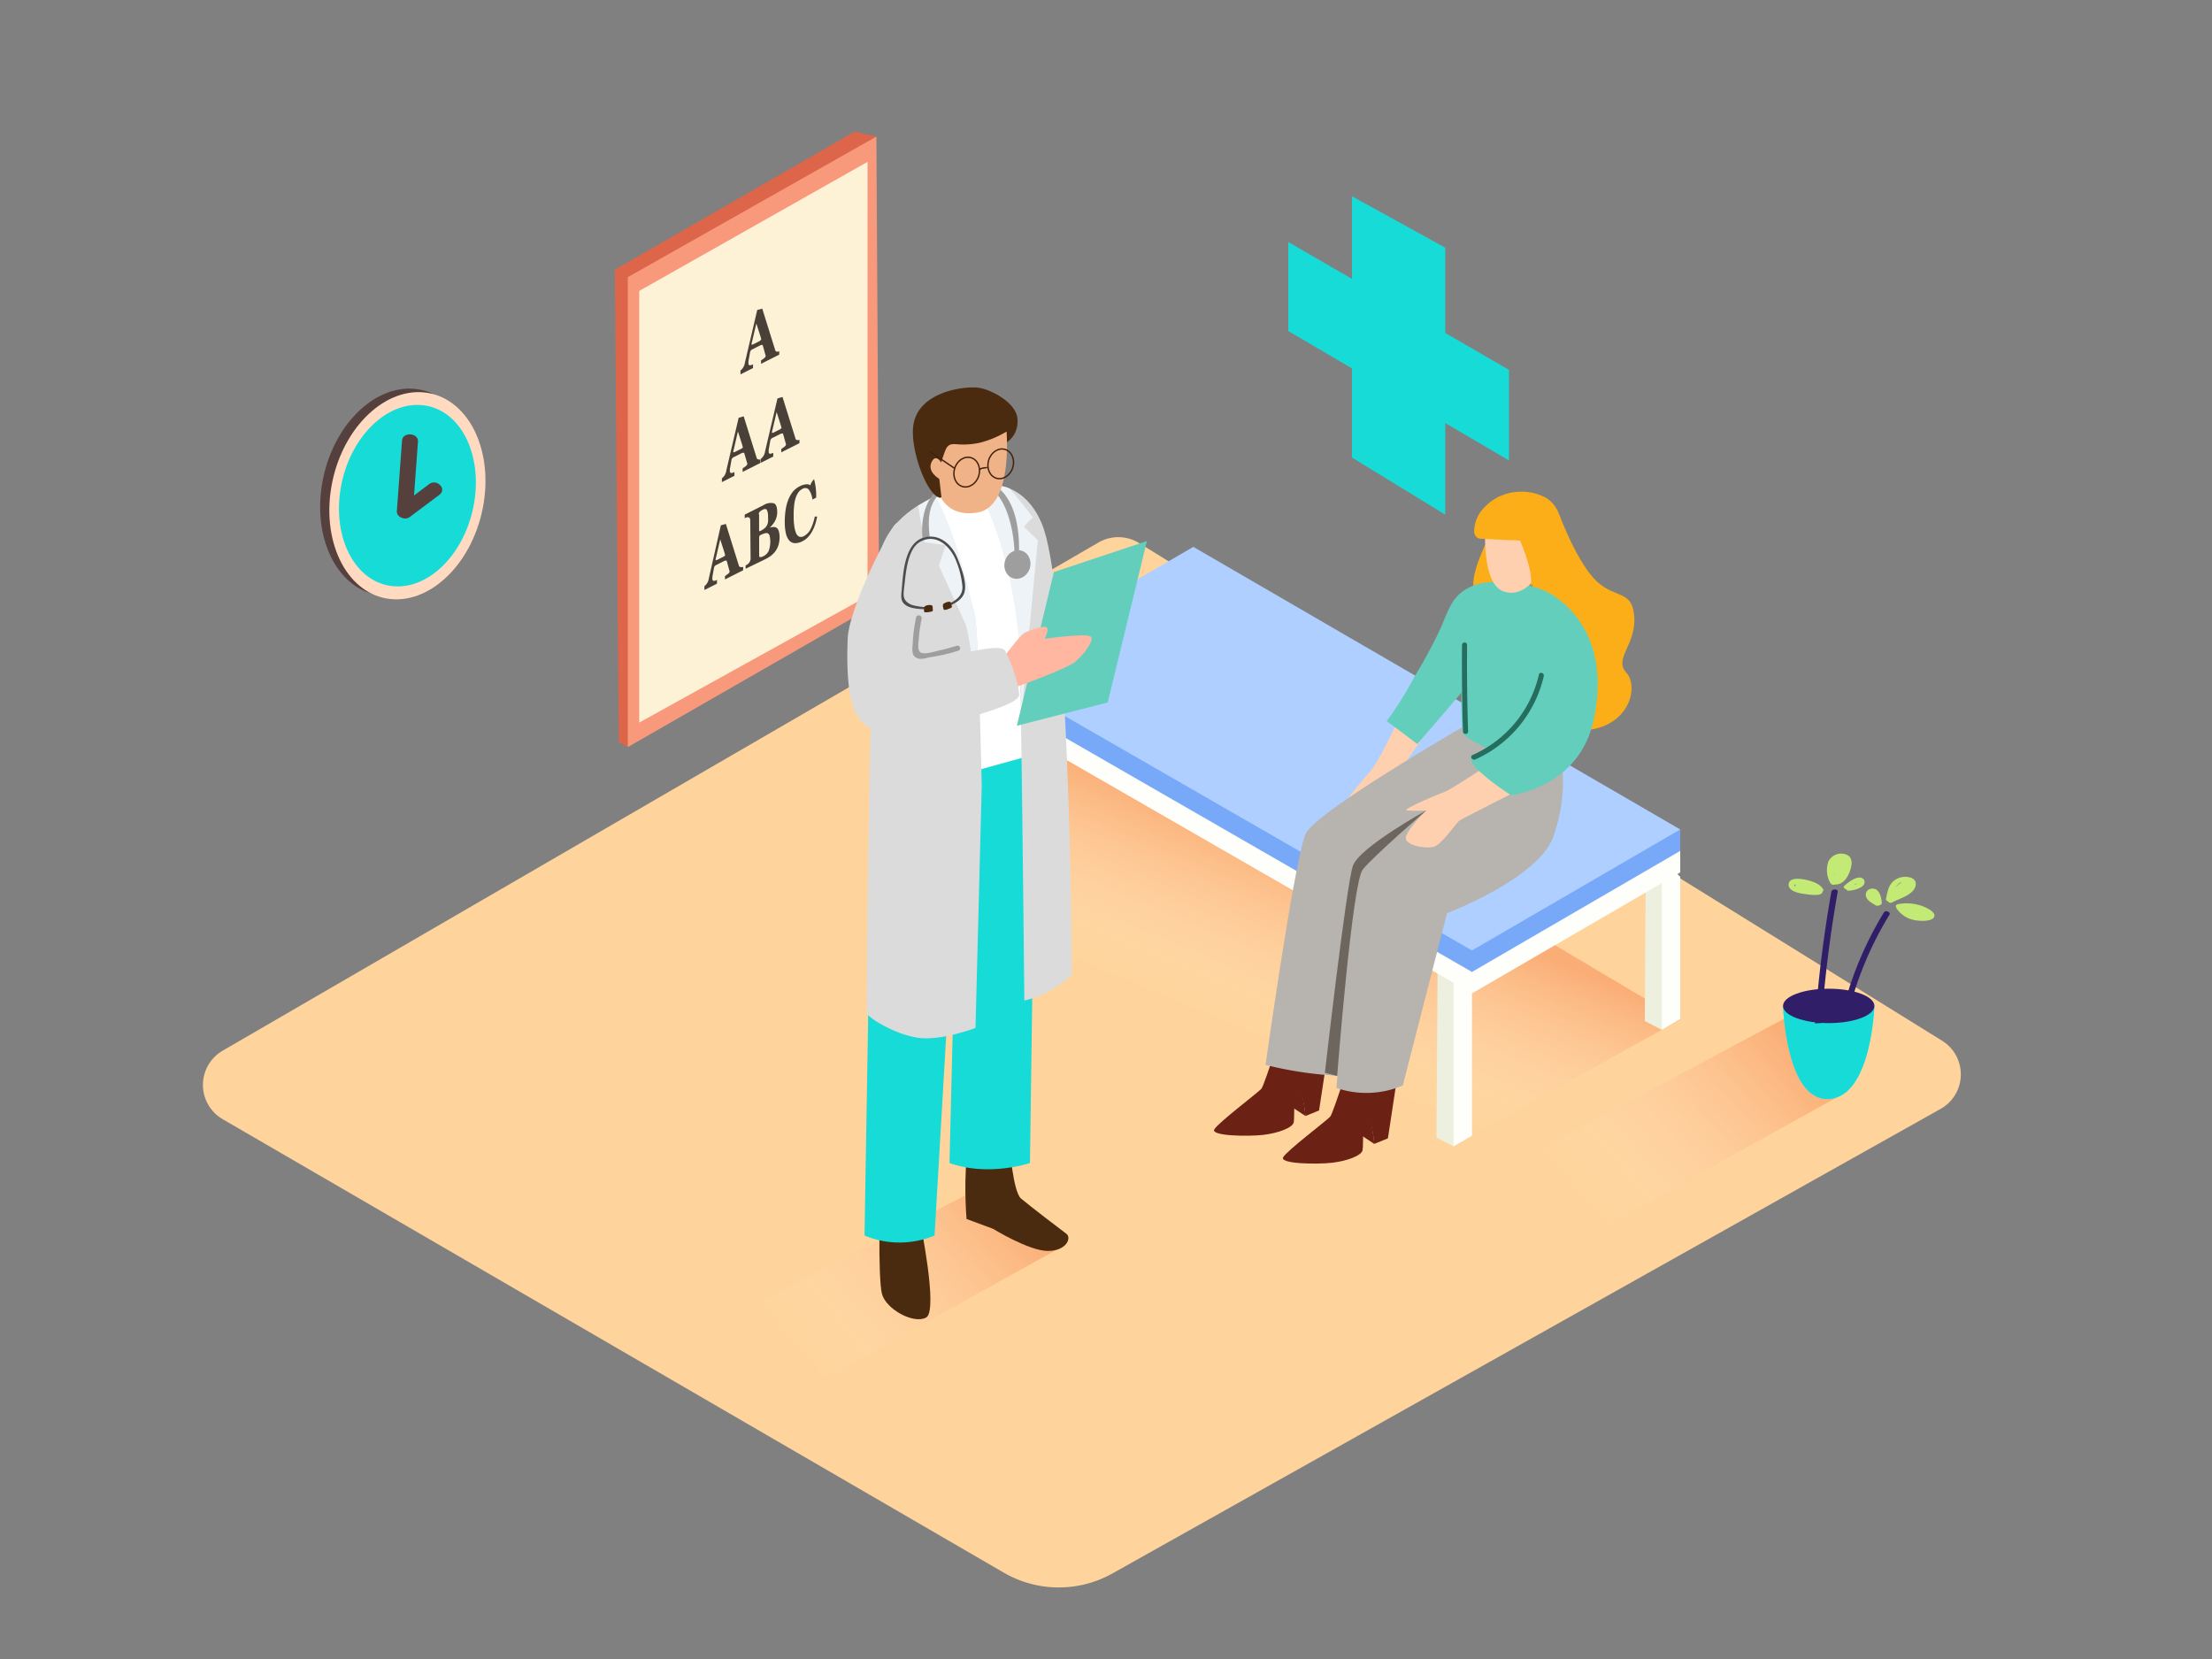 <svg xmlns="http://www.w3.org/2000/svg" xmlns:xlink="http://www.w3.org/1999/xlink" viewBox="0 0 400 300"><rect x="0" y="0" width="400" height="300" fill="#808080" stroke="none"/><defs><linearGradient id="linear-gradient" x1="145.31" y1="246.08" x2="181.62" y2="214.6" gradientUnits="userSpaceOnUse"><stop offset="0" stop-color="#fff" stop-opacity="0"/><stop offset="1" stop-color="#f15a24"/></linearGradient><linearGradient id="linear-gradient-2" x1="286.77" y1="218.31" x2="323.16" y2="186.77" xlink:href="#linear-gradient"/><linearGradient id="linear-gradient-3" x1="228.38" y1="188.17" x2="241.52" y2="156.86" xlink:href="#linear-gradient"/></defs><title>191-200</title><g style="isolation:isolate"><g id="Layer_2" data-name="Layer 2"><path d="M201.18,284.52l149.75-84a7.16,7.16,0,0,0,.27-12.32L206,98.21a7.16,7.16,0,0,0-7.36-.11L40.26,190a7.16,7.16,0,0,0,0,12.38l141.25,82A19.84,19.84,0,0,0,201.18,284.52Z" fill="#ffd49c"/><polyline points="192.61 225.15 140.67 253.97 129.91 239.35 177.79 214.48" opacity="0.32" fill="url(#linear-gradient)" style="mix-blend-mode:multiply"/><polyline points="334.06 197.39 282.13 226.21 271.37 211.59 322.74 184.15" opacity="0.32" fill="url(#linear-gradient-2)" style="mix-blend-mode:multiply"/><polyline points="303.84 184.38 251.91 213.2 165.96 160.9 201.01 123.25" opacity="0.32" fill="url(#linear-gradient-3)" style="mix-blend-mode:multiply"/><polyline points="259.96 175.36 259.76 205.72 262.85 207.29 264.52 201.75 264.52 181.2 264.52 176.47" fill="#edefdf"/><polygon points="266.18 179.64 266.18 205.37 262.85 207.29 262.85 176.47 266.18 179.64" fill="#fefffa"/><polyline points="297.62 154.29 297.43 184.64 300.51 186.22 302.18 180.67 302.18 160.12 302.18 155.39" fill="#edefdf"/><polygon points="303.84 158.56 303.84 184.29 300.51 186.22 300.51 155.39 303.84 158.56" fill="#fefffa"/><polygon points="215.79 106.65 303.84 157.76 266.18 179.64 177.79 128.75 215.79 106.65" fill="#fefffa"/><polyline points="177.79 128.75 177.79 124.87 183.76 127.63 183.25 129.41" fill="#fefffa"/><polyline points="303.84 157.76 303.84 153.87 298.99 155.16 301.42 157.43" fill="#fefffa"/><polygon points="215.79 102.77 303.84 153.87 266.18 175.76 177.79 124.87 215.79 102.77" fill="#fefffa"/><polygon points="215.79 102.77 303.84 153.87 266.18 175.76 177.79 124.87 215.79 102.77" fill="#78a9f8"/><polyline points="177.79 124.87 177.79 120.98 183.76 123.75 183.25 125.52" fill="#78a9f8"/><polyline points="303.84 153.87 303.84 149.99 298.99 151.28 301.42 153.54" fill="#78a9f8"/><polygon points="215.79 98.89 303.84 149.99 266.18 171.87 177.79 120.98 215.79 98.89" fill="#aecfff"/><polyline points="177.77 127.18 177.57 157.54 180.66 159.11 182.32 153.57 182.32 133.02 182.32 128.29" fill="#edefdf"/><polygon points="183.99 131.46 183.99 157.19 180.66 159.11 180.66 128.29 183.99 131.46" fill="#fefffa"/><polygon points="261.35 44.79 261.35 93.07 244.48 82.74 244.48 35.49 261.35 44.79" fill="#17dbd7"/><polygon points="272.87 66.88 272.87 83.26 232.96 59.86 232.96 43.76 272.87 66.88" fill="#17dbd7"/><polyline points="158.48 24.7 154.56 23.79 111.18 48.77 111.9 134.2 113.53 135.1" fill="#dd654a"/><polygon points="158.48 24.7 158.98 109 113.53 135.1 113.53 50.12 158.48 24.7" fill="#f8997c"/><polygon points="156.88 29.27 156.88 107.8 115.59 130.67 115.59 52.61 156.88 29.27" fill="#fdf2d6"/><path d="M140.69,63.58l.22-.06v.61l-3.29,1.66v-.61l.28-.2.27-.2a1.46,1.46,0,0,0,.2-.19l.08-.15,0-.16-.06-.18-.44-1.59a.17.17,0,0,0-.19-.14.93.93,0,0,0-.32.1l-1.42.72a.66.66,0,0,0-.38.49l-.3,1.66,0,.18v.2c0,.38.28.44.83.16v.68l-2.27,1.14V67a2.16,2.16,0,0,0,.8-1.41l2.23-9.53.91-.25,2.35,7.53a.33.33,0,0,0,.33.26Zm-3.26-2c.16-.08.24-.14.23-.18a5.44,5.44,0,0,0-.19-.71l-.7-2.19L136,61.77a3.17,3.17,0,0,0-.11.5c0,.08.11.06.31,0l1.19-.6" fill="#494137"/><path d="M144.34,79.58a1.21,1.21,0,0,0,.23-.05v.61l-3.29,1.66v-.61l.29-.2.27-.2a1.73,1.73,0,0,0,.2-.19l.08-.15,0-.16-.06-.19-.44-1.59a.17.17,0,0,0-.2-.13.93.93,0,0,0-.32.1l-1.42.71a.68.68,0,0,0-.38.48l-.3,1.67,0,.17v.21c0,.38.28.43.83.16v.68l-2.19,1.1-.08,0V83a2.15,2.15,0,0,0,.8-1.42l2.23-9.53.91-.27,2.35,7.53a.34.34,0,0,0,.13.2.37.37,0,0,0,.2.07A.73.73,0,0,0,144.34,79.58Zm-3.25-2c.15-.08.23-.13.23-.17a5.44,5.44,0,0,0-.19-.71l-.69-2.19-.75,3.21a3.06,3.06,0,0,0-.1.5c0,.07.1.07.3,0l1.2-.6" fill="#494137"/><path d="M137.35,83.1l.15,0v.62l-3.21,1.62V84.7l.29-.2.27-.2a1.64,1.64,0,0,0,.2-.19l.08-.15,0-.16-.06-.19L134.6,82a.17.17,0,0,0-.2-.13.9.9,0,0,0-.32.09l-1.42.72a.66.66,0,0,0-.38.48l-.3,1.67,0,.17v.2c0,.38.28.44.83.16v.68l-2.27,1.14v-.68a2.15,2.15,0,0,0,.8-1.42l2.23-9.53.91-.27,2.35,7.53a.37.37,0,0,0,.13.2.35.35,0,0,0,.2.06A.63.63,0,0,0,137.35,83.1Zm-3.25-2c.15-.08.24-.14.23-.18a7,7,0,0,0-.19-.71l-.7-2.19-.74,3.21a3.39,3.39,0,0,0-.11.5c0,.07.1.07.3,0l1.2-.6" fill="#494137"/><path d="M134.16,102.56l.23-.05v.61l-3.29,1.66v-.61l.28-.2.27-.2a1.46,1.46,0,0,0,.2-.19l.08-.15,0-.16-.06-.19-.44-1.59a.16.16,0,0,0-.19-.13.93.93,0,0,0-.32.1l-1.42.72a.66.66,0,0,0-.38.48l-.3,1.67,0,.17v.2c0,.39.28.44.83.17v.68l-2.27,1.14V106a2.16,2.16,0,0,0,.8-1.41L130.35,95l.91-.26,2.35,7.53a.34.34,0,0,0,.33.27A.73.73,0,0,0,134.16,102.56Zm-3.26-1.95c.16-.08.24-.14.23-.18a5.45,5.45,0,0,0-.19-.71l-.7-2.19-.74,3.21a3.39,3.39,0,0,0-.11.5c0,.07.11.06.31,0l1.19-.6" fill="#494137"/><path d="M140.84,96.09a3.5,3.5,0,0,1,.13,1,4.6,4.6,0,0,1-.2,1.47,3.86,3.86,0,0,1-.56,1.13,4,4,0,0,1-.82.82,6.67,6.67,0,0,1-1,.61l-1.69.82-1.87.91v-.62a1.34,1.34,0,0,0,.9-1.18l-.06-6.91c0-.62-.33-.76-1-.45v-.63l3.36-1.69A2.48,2.48,0,0,1,139.9,91c.42.14.63.65.64,1.52a3.35,3.35,0,0,1-.35,1.61,4.5,4.5,0,0,1-1,1.28,2.82,2.82,0,0,1,.76-.11.92.92,0,0,1,.56.2A1.26,1.26,0,0,1,140.84,96.09ZM139,99.63a4.86,4.86,0,0,0,.18-2.71.75.75,0,0,0-.32-.47.74.74,0,0,0-.56,0,4.07,4.07,0,0,0-.81.32c-.15.07-.22.26-.21.57l0,3.14c0,.16.06.24.18.27a1.23,1.23,0,0,0,.6-.18,2,2,0,0,0,.93-.92M137.27,93l0,2.81c0,.22.07.29.22.21a3.8,3.8,0,0,0,.75-.48,1.69,1.69,0,0,0,.45-.54,2,2,0,0,0,.2-.67,6.48,6.48,0,0,0,0-.86,2.73,2.73,0,0,0-.2-1.23c-.13-.24-.39-.25-.77-.06a1.72,1.72,0,0,0-.55.38.61.61,0,0,0-.17.42" fill="#494137"/><path d="M144.69,87.9a4.16,4.16,0,0,1,.48-.2,3.44,3.44,0,0,1,.51-.11,1.45,1.45,0,0,1,.47,0,.73.73,0,0,1,.38.18,2.69,2.69,0,0,1,.68-1.12,11.62,11.62,0,0,1,.38,3.34l-.68.34a3.75,3.75,0,0,0-.68-1.83.91.91,0,0,0-1.14-.08,2,2,0,0,0-.8.74,4.28,4.28,0,0,0-.48,1.12,7.21,7.21,0,0,0-.23,1.37,14.67,14.67,0,0,0-.06,1.47c0,.66,0,1.26.09,1.81a5.33,5.33,0,0,0,.3,1.36,1.35,1.35,0,0,0,.56.73,1,1,0,0,0,.9-.08,2.81,2.81,0,0,0,1.17-1.18,9,9,0,0,0,.8-2.35l.42,0a9.36,9.36,0,0,1-.37,1.48,7.28,7.28,0,0,1-.58,1.29,5.23,5.23,0,0,1-.75,1,3.34,3.34,0,0,1-.89.66,2.8,2.8,0,0,1-1.5.38,1.44,1.44,0,0,1-1-.54,3.07,3.07,0,0,1-.57-1.29,9.14,9.14,0,0,1-.19-1.88,14.61,14.61,0,0,1,.14-2.19,8.32,8.32,0,0,1,.48-1.91,5.77,5.77,0,0,1,.88-1.54A4,4,0,0,1,144.69,87.9Z" fill="#494137"/><path d="M338.95,181.9s-.52,16.45-8.26,16.84-8.26-16.84-8.26-16.84" fill="#6de1fc"/><path d="M338.95,181.9s-.52,16.45-8.26,16.84-8.26-16.84-8.26-16.84" fill="#17dbd7"/><ellipse cx="330.69" cy="181.9" rx="8.26" ry="3.11" fill="#311e69"/><path d="M332.94,184a63.48,63.48,0,0,1,7.73-19c.3-.49,1.29-.07,1,.42A62.78,62.78,0,0,0,334,184.24C333.93,184.77,332.82,184.55,332.94,184Z" fill="#311e69"/><path d="M328.22,185.06a231.4,231.4,0,0,1,2.95-23.82c.09-.53,1.25-.53,1.15,0A231.41,231.41,0,0,0,329.37,185Z" fill="#311e69"/><path d="M343.22,163.5a8.28,8.28,0,0,1,4.07.24c.93.3,2.85,1.15,2.47,2.06s-2.71.77-3.64.57a5,5,0,0,1-3.19-2.15.38.38,0,0,1,0-.1C342.74,163.89,342.8,163.58,343.22,163.5Z" fill="#c3ea75"/><path d="M341.41,163a.57.57,0,0,0,.77.18c1.26-.67,2.84-1.1,3.73-2.09.62-.69.88-1.83-.25-2.33a3.3,3.3,0,0,0-3.24.55c-1,.87-1.13,2.13-1.37,3.21C341,162.75,341.18,162.92,341.41,163Zm2.38-3.48,0,.11a3.76,3.76,0,0,0-1,.83A2.5,2.5,0,0,1,343.8,159.52Z" fill="#c3ea75"/><path d="M338.06,160.79c1.86-.61,2.18,1.71,2.23,2.49,0,.22-.16.34-.38.39a.74.74,0,0,1-.8,0c-.63-.41-1.42-.8-1.62-1.43A1.08,1.08,0,0,1,338.06,160.79Z" fill="#c3ea75"/><path d="M331,159.71a.72.72,0,0,0,.89.22.82.82,0,0,0,.3,0c1.44-.16,2.17-1.82,2.43-2.69s.54-2.3-.9-2.76a2.58,2.58,0,0,0-3.1,1.34A4.77,4.77,0,0,0,331,159.71Zm.78-1.18a2,2,0,0,1,0-.67,3,3,0,0,0,0,.46v0Z" fill="#c3ea75"/><path d="M323.44,159.94c-.05,1.07,1.41,1.51,2.63,1.68.75.11,3.45.59,3.5-.37a.35.35,0,0,0,.1-.47c-.6-1-2-1.47-3.4-1.74C325.11,158.82,323.49,158.77,323.44,159.94Zm1.13,0a1.38,1.38,0,0,0,.15.17.39.39,0,0,0-.08.19A.26.26,0,0,1,324.57,159.89Z" fill="#c3ea75"/><path d="M333.79,160.77a.64.64,0,0,0,.68.29,5.11,5.11,0,0,0,2.19-.7c.47-.33.72-.93.33-1.36-.89-1-2.94.67-3.47,1.19C333.27,160.44,333.48,160.68,333.79,160.77Zm1.62-.79-.1,0,.58-.28h0A1.42,1.42,0,0,1,335.4,160Z" fill="#c3ea75"/><path d="M85.62,91.34c-2.07,10.26-9.85,17.53-17.36,16.23S56.33,96.91,58.4,86.65s9.85-17.53,17.36-16.23S87.7,81.09,85.62,91.34Z" fill="#56403d"/><path d="M87.28,92c-2.07,10.26-9.85,17.53-17.36,16.23S58,97.54,60.06,87.29s9.85-17.53,17.36-16.23S89.35,81.72,87.28,92Z" fill="#ffdac0"/><path d="M85.6,91.69c-1.82,9-8.63,15.36-15.22,14.22s-10.45-9.34-8.64-18.33S70.37,72.22,77,73.35,87.41,82.7,85.6,91.69Z" fill="#17dbd7"/><path d="M77.59,87.55,74.87,89.6l.71-9.72c.12-1.63-2.76-1.84-2.88-.21l-.94,12.77s0,0,0,0v0a1.17,1.17,0,0,0,.79,1.14,1.45,1.45,0,0,0,1.55-.09l0,0h0l5.34-4C80.9,88.43,79,86.49,77.59,87.55Z" fill="#56403d"/><path d="M268.54,98.5c0,.34-3.41,6.65-1.61,9.3s12.8.94,12.8.94" fill="#fbae17"/><path d="M282,93.2c.24.52,3.33,8.76,6.77,11.95s6.44,1.46,6.76,6.44-3.73,7.52-1.47,10,.75,9-6.06,10.29-14.24-16.08-14.23-17.22" fill="#fbae17"/><path d="M253.16,129.52s-3.5,7.61-5.14,9.65-4.94,5.54-4.53,6.15a3.61,3.61,0,0,0,3.09,1.13c1.44-.1,3.91-4.63,3.7-3.91s-.93,4.65-.1,3.92.92-4.33,1.7-5.36S260,129.52,260,129.52" fill="#ffd0b0"/><path d="M236.08,201.82l-3.21-2.13s.13-3.05,1.4-3.51S236.08,201.82,236.08,201.82Z" fill="#6b2215"/><path d="M232.8,183.07s-4.1,13.13-4.71,13.82-7.78,6.1-8.5,7.33,6.18,1.31,8.86,1,5.27-1.28,5.49-2.24-.16-6.08.78-5.84,1.35,4.67,1.35,4.67l2.46-1,2.76-18.18" fill="#6b2215"/><path d="M248.53,206.87l-3.21-2.13s.13-3.05,1.4-3.51S248.53,206.87,248.53,206.87Z" fill="#6b2215"/><path d="M245.25,188.11s-4.1,13.13-4.71,13.82-7.78,6.1-8.5,7.33,6.18,1.31,8.86,1,5.27-1.28,5.49-2.24-.16-6.08.78-5.84,1.35,4.67,1.35,4.67l2.46-1,2.76-18.18" fill="#6b2215"/><path d="M274.72,127.25c1.29,1.09-5.35,14.64-6.75,22.57s-20.16,12.37-20.16,12.37l-5.18,32.38a68.83,68.83,0,0,1-13.78-2s5.32-37.71,7.28-41.83,30-20.22,30-20.22" fill="#b7b3ae"/><path d="M279.56,129.71c1.29,1.09,5.36,10,1.35,21.53-2.64,7.6-19.24,13.89-19.24,13.89l-8,31.16a16.79,16.79,0,0,1-12,.45s2.85-35.39,4.81-39.51,23.08-19.51,23.08-19.51" fill="#b7b3ae"/><line x1="237.52" y1="131.27" x2="238.58" y2="130.09" fill="#fff7f0"/><path d="M273.6,135.38s-11.06,7.34-12.25,7.77-8,3.27-6.93,3.41a27.29,27.29,0,0,0,3.5,0s-4.37,4.21-3.61,5.37,3.76,1.55,5.06,1.16,4-4.3,4.54-4.69,15-7.69,15-7.69" fill="#ffd0b0"/><path d="M279.42,106.86a21.65,21.65,0,0,0-10.71-1.51,8.69,8.69,0,0,0-4.81,2.08c-1.73,1.61-2.43,4-3.37,6.14a92.48,92.48,0,0,1-4.76,8.82,63.16,63.16,0,0,1-5,8l5.54,4.16,8.37-9.77,12.47,6.44-11.1,5.67c-.93,1.71,7.17,6.9,7.17,6.9s12.44-1.28,15-13.8C291.94,112.2,279.44,106.87,279.42,106.86Z" fill="#63cebc"/><path d="M264.37,120.21s-.4,11.3.26,12.54,12.56,6.42,12.56,6.42l7.47-9.25Z" fill="#63cebc"/><path d="M268.59,95.68s-.68,10,3.37,11.29,6.49-3.66,6.49-3.66,1.2-6.7-.06-8.19S270.91,93,268.59,95.68Z" fill="#ffd0b0"/><path d="M271,89.84a9,9,0,0,0-2.66,2,6.17,6.17,0,0,0-1.76,4.42,1.34,1.34,0,0,0,.6,1,1.9,1.9,0,0,0,1.07.17l1.48.08,3.41.18a8.57,8.57,0,0,1,1.76.09s2.55,5.89,1.85,8.11c0,0,3.35-.63,5-5.49,1.19-3.39,1.22-8.31-2.23-10.41A9.5,9.5,0,0,0,271,89.84Z" fill="#fbae17"/><path d="M265.3,116.64q-.08,7.82.18,15.64c0,.59-.9.58-.92,0q-.25-7.82-.18-15.64A.46.46,0,0,1,265.3,116.64Z" fill="#246d5f"/><path d="M266.28,136.53a21,21,0,0,0,12-14.53c.13-.58,1-.33.89.25a21.85,21.85,0,0,1-12.38,15.08C266.2,137.57,265.74,136.77,266.28,136.53Z" fill="#246d5f"/><path d="M241.8,194.58s2.71-34.95,4.63-37.35,11.48-10.67,11.48-10.67-12.08,6.65-13.26,10S239.58,194,239.58,194Z" fill="#6d665e"/><path d="M165.11,93.07l6.48-4.91s9.47.29,9.19.88,6.88,15.44,6.88,15.44l-1.41,32.15-11.73,7.06" fill="#fff"/><path d="M182.56,207.13s.62,8.37,2.07,9.6,7.21,5.65,8.2,6.37.05,3.11-3.35,3.11-9.9-4-9.9-4l-4.8-1.78s-.67-8.11.36-13.1S182.56,207.13,182.56,207.13Z" fill="#4a2b0f"/><path d="M166.33,220.66s3.38,16.32,1.16,17.58-7.24-1.45-8-4.25-.48-19.41,0-19.51" fill="#4a2b0f"/><path d="M187.09,149.75l-.84,60.56s-7.47,2.54-14.55,0L173.1,153,169,223.42a16.44,16.44,0,0,1-12.67,0l1.32-78.85,28.62-7.93Z" fill="#17dbd7"/><path d="M176.65,87.85s7.86-2.23,11.7,6.74c5.21,12.15,5.47,81.65,5.47,81.65a18.22,18.22,0,0,1-8.59,4.69s-.67-71.73-1.24-76.26C183.05,97.18,176.65,87.85,176.65,87.85Z" fill="#dbdbdb"/><path d="M182.65,88.41s4.43,5.27,4.1,5.27-1.59,1.59-1.59,1.59l2.51,2.42-3.21,34s2.33-24.67-7.82-43.73C176.63,87.92,181,87.4,182.65,88.41Z" fill="#eef3f7"/><path d="M169.09,89.88s-7.87,2.74-9.92,10c-2.11,7.45-2.44,82.45-2.44,83.24s5,3.92,9.23,4.54,10.44-1.78,10.44-1.78l1.13-43.74S177,117,176.41,112.18,169.09,89.88,169.09,89.88Z" fill="#dbdbdb"/><path d="M169.09,89.63,166,91.46l1.18,6.6,3.84.51-1.25,3.68s4.11,9.07,4.82,10.61,2.67,16.6,2.67,16.6-.46-16.31-1-18.38S172.86,95.83,169.09,89.63Z" fill="#eef3f7"/><ellipse cx="183.99" cy="102.08" rx="2.61" ry="2.34" transform="translate(32.62 248.24) rotate(-73.02)" fill="#9e9e9e"/><polygon points="187.35 116.86 190.58 103.44 207.4 97.84 200.31 127.02 183.88 131.24 187.35 116.86" fill="#63cebc"/><path d="M180.65,120s3.76-5.21,4.68-5.61,3.09-1.26,3.82-1-.24,2.11-.24,2.11,7.65-1.05,8.33-.39-1.12,3.08-2.7,4.48-12,5.07-12,5.07Z" fill="#ffb7a2"/><path d="M173.11,118.4A58.88,58.88,0,0,1,165.8,120c-.79,0-1.75-.2-2-1a2.13,2.13,0,0,1-.06-.87,79.62,79.62,0,0,1,1.25-9.94c.46-2.94,3.22-3.2,1.76-5.94-2.18-4.07-3.56-9.57-5.17-7.07-2.66,4.14-8.1,15.55-8.29,20.31-.64,16.17,3.3,16.86,8.76,16.7s22.09-4.25,22.23-6.46c.09-1.41-1.15-5.42-2.53-8.05C181.14,116.61,177,117.44,173.11,118.4Z" fill="#dbdbdb"/><path d="M183.41,100.47c.22-.15-.18-14.07-8.22-13.23s-7.38,6.8-7.08,9.87l-1.29.18s-1.51-10.64,8.76-10.67,8.6,14.71,8.6,14.71" fill="#9e9e9e"/><path d="M181.75,80.19A4.52,4.52,0,0,0,184,76c0-3.19-4.94-5.59-7-5.88-2.62-.37-11.36.72-11.89,7.24-.38,4.54,2.73,12.6,5,12.66" fill="#4a2b0f"/><path d="M169.73,85.51a29.36,29.36,0,0,1,.83-3q.17-.51.36-1c.62-1.61,1.57-1.13,3-1.13a13.63,13.63,0,0,0,3.34-.34,18,18,0,0,0,4.76-2c.22,3.5.36,13.77-5.33,14.65-3.46.54-5.35-.83-6.41-2.47C170.09,88.62,169.91,87.07,169.73,85.51Z" fill="#f0b387"/><path d="M171,85.1s-1.38-3.49-2.43-1.76c-1.16,1.93,1.33,3.28,1.33,3.28" fill="#f0b387"/><ellipse cx="180.97" cy="83.88" rx="2.72" ry="2.28" transform="translate(47.89 232.46) rotate(-73.02)" fill="none" stroke="#42210b" stroke-miterlimit="10" stroke-width="0.25"/><ellipse cx="174.82" cy="85.37" rx="2.72" ry="2.28" transform="translate(42.11 227.64) rotate(-73.02)" fill="none" stroke="#42210b" stroke-miterlimit="10" stroke-width="0.25"/><line x1="172.64" y1="84.71" x2="168.11" y2="81.63" fill="none" stroke="#42210b" stroke-miterlimit="10" stroke-width="0.25"/><path d="M178.52,84.56s-1.09,0-1.39.38" fill="none" stroke="#42210b" stroke-miterlimit="10" stroke-width="0.25"/><path d="M168.12,110.17c-1.24,0-3.22,0-4.28-.7s-.89-1.63-.78-2.86c.25-2.86.48-8.16,3.76-9.32,2.86-1,5.27,1.08,6.29,3.58.66,1.63,1.74,4.29,1.33,6.12-.32,1.44-1.88,2.21-3.14,2.76-.24.1-.44-.24-.2-.35,1.47-.64,3-1.5,2.94-3.3a15.91,15.91,0,0,0-1.1-4.56c-1-2.68-3.59-5.17-6.5-3.6-2.38,1.28-2.65,5.82-2.92,8.16-.18,1.53-.37,2.52,1.33,3.27a9.54,9.54,0,0,0,3.28.39c.26,0,.26.41,0,.4Z" fill="#4d4d4d"/><path d="M172,109.18c0,.22.3.58,0,.73s-1.28.58-1.37.26-.24-.81,0-1S172,108.45,172,109.18Z" fill="#4a2b0f"/><path d="M168.65,109.87c0,.21.17.63-.16.71s-1.37.29-1.39,0-.06-.84.21-1S168.81,109.16,168.65,109.87Z" fill="#4a2b0f"/><path d="M173,116.78c-1,.3-1.93.57-2.92.79s-2.51.74-3.4.51-.6-1.75-.54-2.55a29.66,29.66,0,0,1,.52-3.63c.13-.63-.84-.9-1-.27a31,31,0,0,0-.6,4.43c0,.86-.36,2.22.49,2.79s1.8.15,2.58,0a30.37,30.37,0,0,0,5.08-1.16C173.91,117.55,173.65,116.58,173,116.78Z" fill="#9e9e9e"/></g></g></svg>
